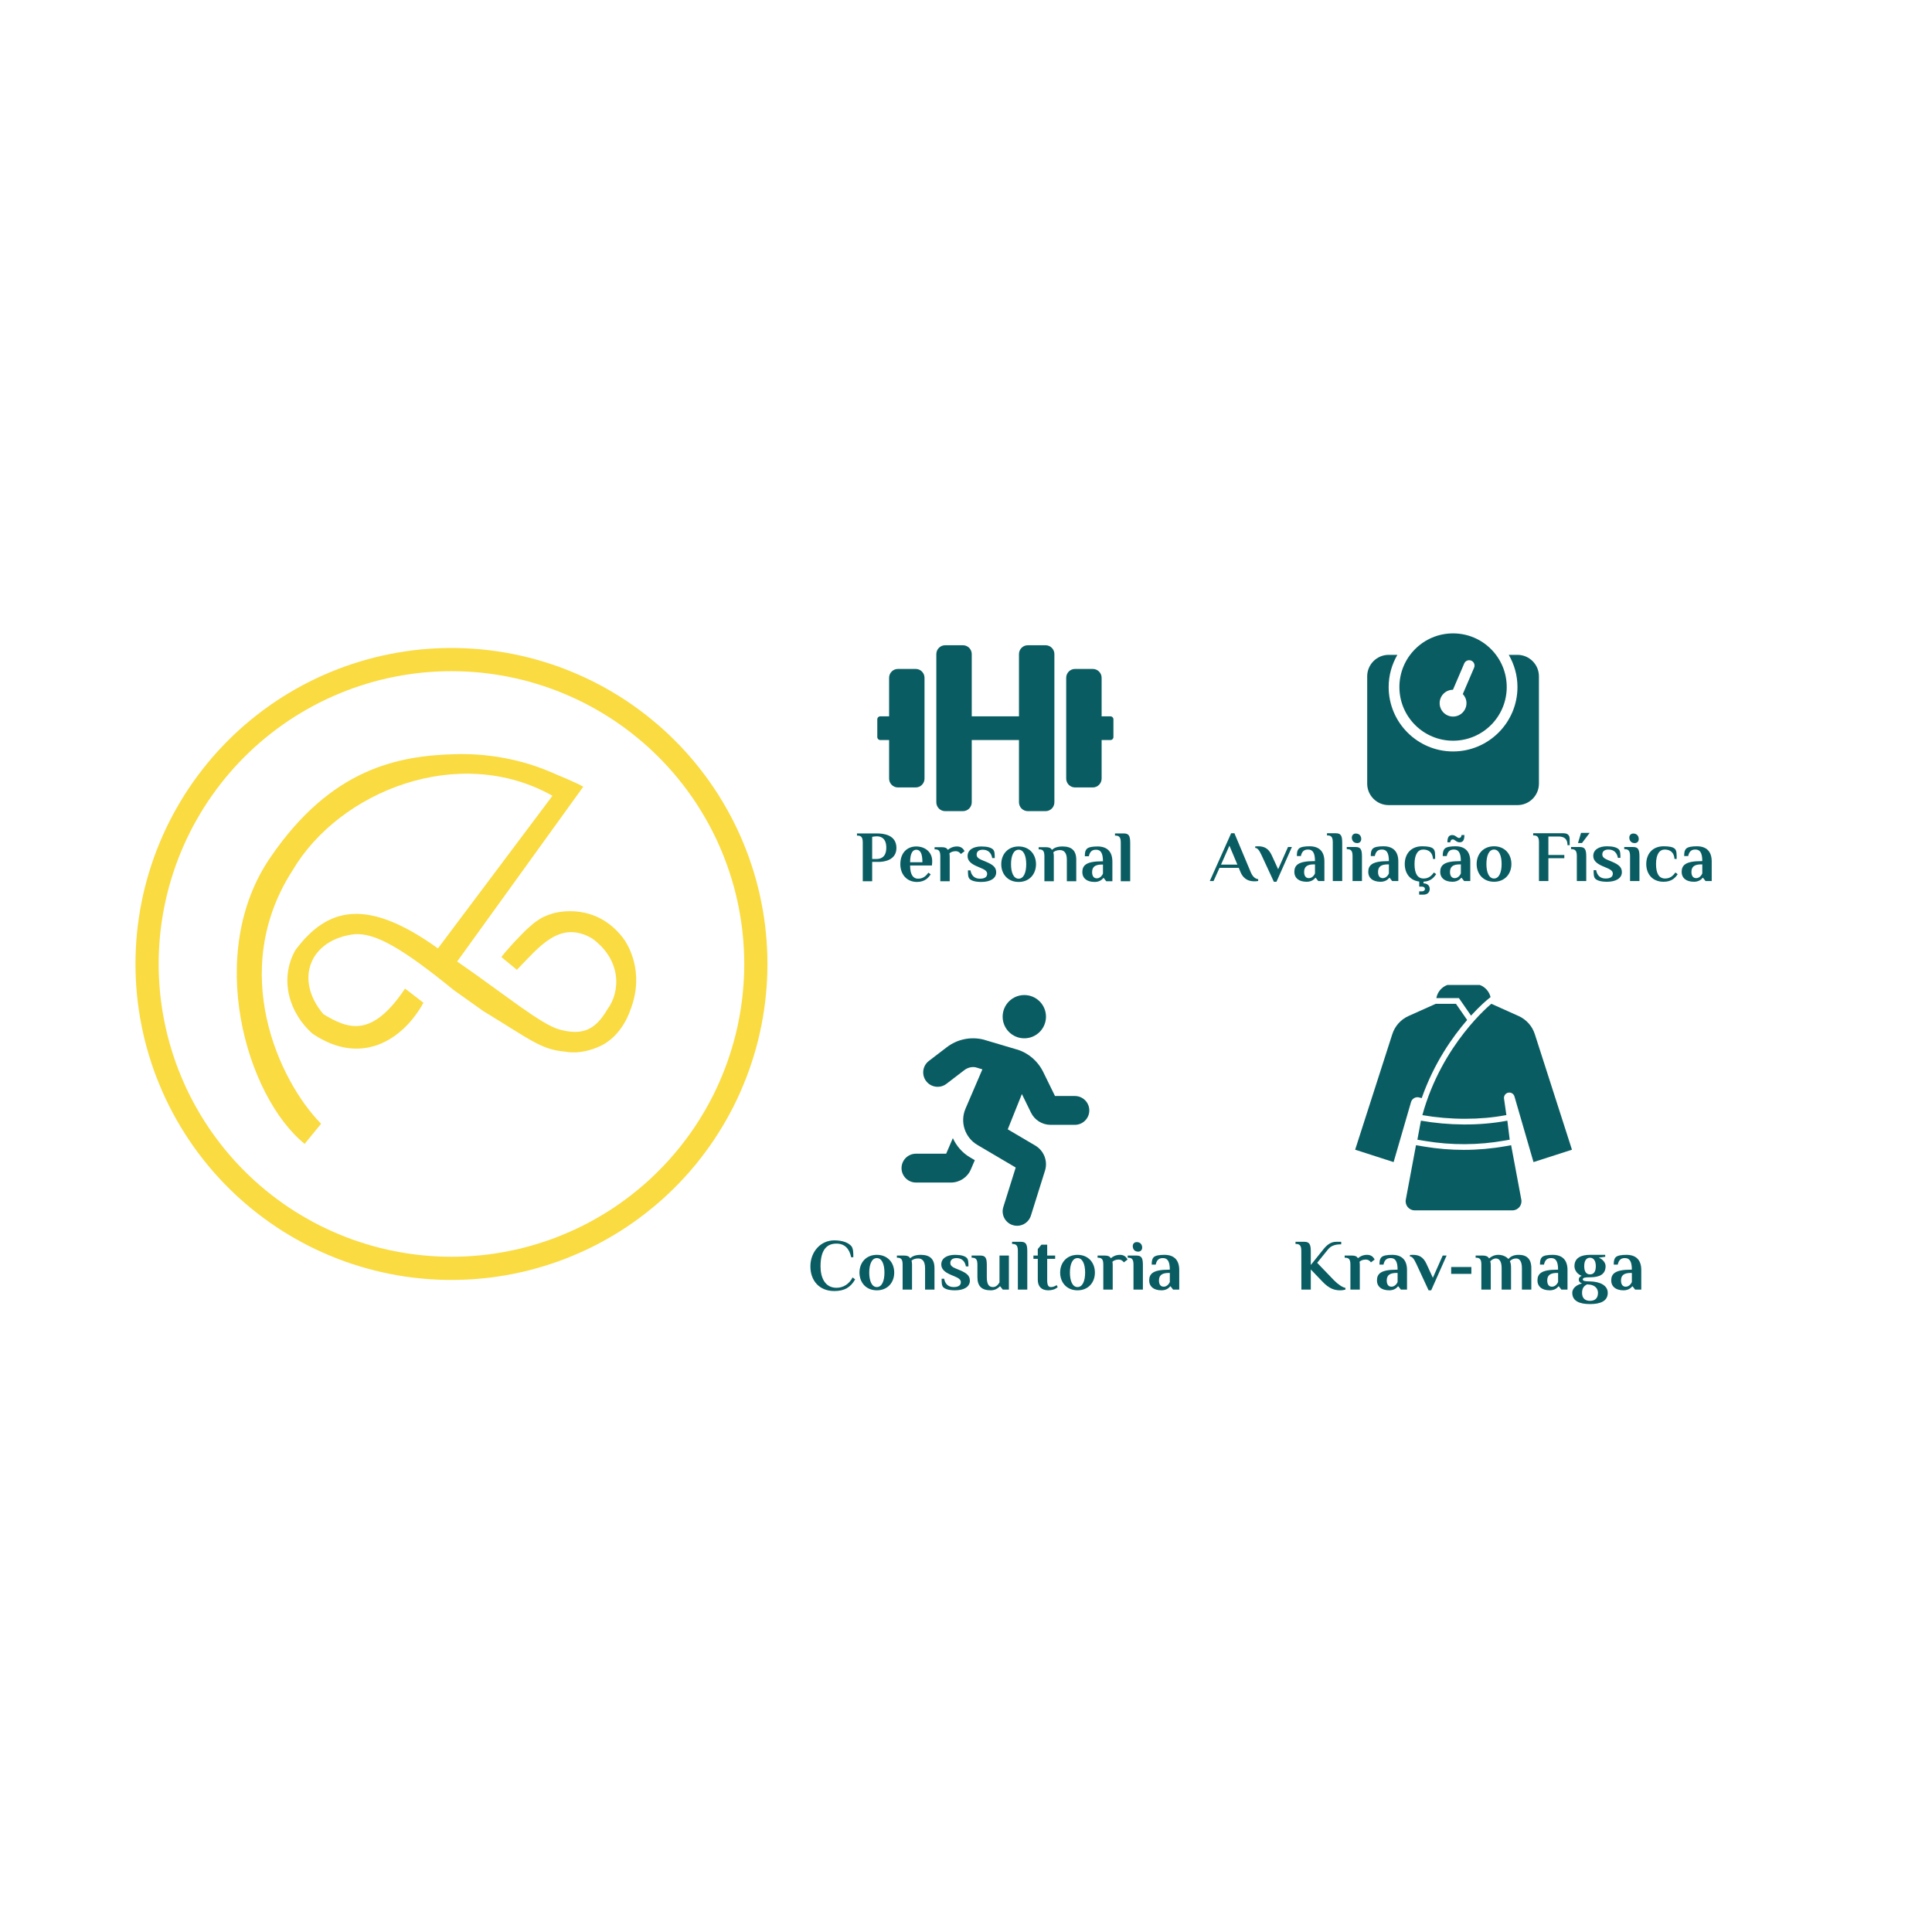 <svg xmlns="http://www.w3.org/2000/svg" xmlns:xlink="http://www.w3.org/1999/xlink" width="1080" zoomAndPan="magnify" viewBox="0 0 810 810" height="1080" preserveAspectRatio="xMidYMid meet" version="1.0"><defs><g/><clipPath id="447ba90adf"><path d="M 49.066 265.547 L 325.816 265.547 L 325.816 542.297 L 49.066 542.297 Z M 49.066 265.547 " clip-rule="nonzero"/></clipPath><clipPath id="a7a49dc812"><path d="M 377.961 417.176 L 456.711 417.176 L 456.711 513.926 L 377.961 513.926 Z M 377.961 417.176 " clip-rule="nonzero"/></clipPath><clipPath id="c672de93d4"><path d="M 589 480 L 638 480 L 638 507.449 L 589 507.449 Z M 589 480 " clip-rule="nonzero"/></clipPath><clipPath id="d533b7c6c4"><path d="M 596 420 L 659.398 420 L 659.398 488 L 596 488 Z M 596 420 " clip-rule="nonzero"/></clipPath><clipPath id="ed5e31cf94"><path d="M 602 412.949 L 625 412.949 L 625 426 L 602 426 Z M 602 412.949 " clip-rule="nonzero"/></clipPath><clipPath id="08a21bc0ed"><path d="M 367.809 270 L 466.809 270 L 466.809 341 L 367.809 341 Z M 367.809 270 " clip-rule="nonzero"/></clipPath><clipPath id="148fc499cf"><path d="M 573.203 265.547 L 645.203 265.547 L 645.203 337.547 L 573.203 337.547 Z M 573.203 265.547 " clip-rule="nonzero"/></clipPath></defs><path fill="#fadb41" d="M 191.582 316.172 C 166.824 316.711 138.91 322.195 113.508 359.266 C 85.609 399.586 103.211 459.66 127.719 479.57 L 134.621 471.145 C 117.031 453.297 95.441 407.07 122.691 364.852 C 142.289 331.668 192.461 311.578 231.625 333.633 L 183.613 397.621 C 153.984 376.359 137.402 380.176 123.844 398.344 C 116.824 410.891 121.566 425.004 130.953 433.32 C 151.227 447.125 168.73 436.285 177.539 420.41 L 169.816 414.465 C 155.617 435.793 145.508 431.098 135.594 425.227 C 123.094 410.387 130.145 393.801 148.637 391.668 C 157.082 391.086 168.004 396.969 190.223 415.082 L 202.578 423.871 C 223.133 436.375 226.949 440.086 237.25 440.938 C 237.25 440.938 243.285 442.457 251.73 438.539 C 255.699 436.695 261.281 432.129 264.379 423.195 C 270.406 407.414 263.215 395.82 261.102 393.102 C 249.766 378.527 234.02 382.168 231.227 383.141 C 228.883 383.957 229.832 383.539 227.539 384.594 C 227.477 384.621 224.883 386.027 223.07 387.668 C 220.863 389.672 221.578 388.801 218.504 391.957 C 212.125 398.516 210.215 401.254 210.215 401.254 L 216.703 406.59 C 225.969 397.168 234.664 385.445 248.297 393.469 C 260.695 402.523 260.188 415.809 254.609 423.23 C 249.27 432.484 243.473 434.004 234.684 431.664 C 226.852 429.574 211.93 417.102 191.668 403.121 L 244.535 329.828 C 242.355 328.477 233.094 324.598 229.766 323.211 C 219.863 319.09 206.434 315.852 191.582 316.172 Z M 275.23 426.965 C 275.223 427.008 275.211 427.047 275.199 427.09 L 275.25 427.062 Z M 275.23 426.965 " fill-opacity="1" fill-rule="nonzero"/><g clip-path="url(#447ba90adf)"><path stroke-linecap="butt" transform="matrix(17.297, 0, 0, 17.297, 49.065, 265.547)" fill="none" stroke-linejoin="miter" d="M 15.484 8.013 C 15.484 8.134 15.481 8.254 15.475 8.375 C 15.469 8.496 15.46 8.616 15.448 8.736 C 15.437 8.856 15.422 8.976 15.404 9.096 C 15.386 9.215 15.366 9.334 15.342 9.452 C 15.319 9.571 15.292 9.689 15.263 9.806 C 15.234 9.923 15.201 10.039 15.166 10.155 C 15.131 10.27 15.093 10.385 15.053 10.499 C 15.012 10.612 14.968 10.725 14.922 10.836 C 14.876 10.948 14.827 11.058 14.776 11.168 C 14.724 11.277 14.67 11.385 14.613 11.491 C 14.556 11.598 14.496 11.703 14.434 11.806 C 14.372 11.91 14.308 12.011 14.241 12.112 C 14.174 12.212 14.104 12.311 14.032 12.408 C 13.96 12.505 13.886 12.6 13.809 12.694 C 13.733 12.787 13.654 12.878 13.573 12.968 C 13.492 13.057 13.408 13.145 13.323 13.23 C 13.238 13.315 13.15 13.399 13.061 13.48 C 12.971 13.561 12.88 13.64 12.786 13.716 C 12.693 13.793 12.598 13.867 12.501 13.939 C 12.404 14.011 12.305 14.081 12.205 14.148 C 12.105 14.215 12.003 14.279 11.899 14.341 C 11.795 14.403 11.69 14.463 11.584 14.52 C 11.478 14.577 11.37 14.631 11.26 14.683 C 11.151 14.734 11.041 14.783 10.929 14.829 C 10.818 14.876 10.705 14.919 10.592 14.96 C 10.478 15 10.363 15.038 10.248 15.073 C 10.132 15.108 10.016 15.14 9.899 15.17 C 9.781 15.199 9.664 15.226 9.545 15.249 C 9.427 15.273 9.308 15.293 9.189 15.311 C 9.069 15.329 8.949 15.344 8.829 15.355 C 8.709 15.367 8.589 15.376 8.468 15.382 C 8.347 15.388 8.227 15.391 8.106 15.391 C 7.985 15.391 7.865 15.388 7.744 15.382 C 7.623 15.376 7.503 15.367 7.383 15.355 C 7.263 15.344 7.143 15.329 7.023 15.311 C 6.904 15.293 6.785 15.273 6.667 15.249 C 6.548 15.226 6.43 15.199 6.313 15.17 C 6.196 15.14 6.08 15.108 5.964 15.073 C 5.849 15.038 5.734 15 5.62 14.96 C 5.507 14.919 5.394 14.876 5.283 14.829 C 5.171 14.783 5.061 14.734 4.952 14.683 C 4.842 14.631 4.735 14.577 4.628 14.52 C 4.522 14.463 4.417 14.403 4.313 14.341 C 4.209 14.279 4.107 14.215 4.007 14.148 C 3.907 14.081 3.808 14.011 3.711 13.939 C 3.614 13.867 3.519 13.793 3.425 13.716 C 3.332 13.64 3.241 13.561 3.151 13.48 C 3.062 13.399 2.974 13.315 2.889 13.23 C 2.804 13.145 2.72 13.057 2.639 12.968 C 2.558 12.878 2.479 12.787 2.403 12.694 C 2.326 12.6 2.252 12.505 2.18 12.408 C 2.108 12.311 2.038 12.212 1.971 12.112 C 1.904 12.011 1.84 11.91 1.778 11.806 C 1.716 11.703 1.656 11.598 1.599 11.491 C 1.542 11.385 1.488 11.277 1.436 11.168 C 1.385 11.058 1.336 10.948 1.29 10.836 C 1.243 10.725 1.2 10.612 1.159 10.499 C 1.119 10.385 1.081 10.27 1.046 10.155 C 1.011 10.039 0.978 9.923 0.949 9.806 C 0.92 9.689 0.893 9.571 0.87 9.452 C 0.846 9.334 0.826 9.215 0.808 9.096 C 0.79 8.976 0.775 8.856 0.763 8.736 C 0.752 8.616 0.743 8.496 0.737 8.375 C 0.731 8.254 0.728 8.134 0.728 8.013 C 0.728 7.892 0.731 7.772 0.737 7.651 C 0.743 7.53 0.752 7.41 0.763 7.29 C 0.775 7.17 0.79 7.05 0.808 6.93 C 0.826 6.811 0.846 6.692 0.87 6.574 C 0.893 6.455 0.92 6.337 0.949 6.22 C 0.978 6.103 1.011 5.987 1.046 5.871 C 1.081 5.756 1.119 5.641 1.159 5.528 C 1.2 5.414 1.243 5.301 1.29 5.189 C 1.336 5.078 1.385 4.968 1.436 4.859 C 1.488 4.749 1.542 4.642 1.599 4.535 C 1.656 4.429 1.716 4.324 1.778 4.22 C 1.84 4.116 1.904 4.014 1.971 3.914 C 2.038 3.814 2.108 3.715 2.18 3.618 C 2.252 3.521 2.326 3.426 2.403 3.332 C 2.479 3.239 2.558 3.148 2.639 3.058 C 2.72 2.969 2.804 2.881 2.889 2.796 C 2.974 2.711 3.062 2.627 3.151 2.546 C 3.241 2.465 3.332 2.386 3.425 2.31 C 3.519 2.233 3.614 2.159 3.711 2.087 C 3.808 2.015 3.907 1.946 4.007 1.878 C 4.107 1.811 4.209 1.747 4.313 1.685 C 4.417 1.623 4.522 1.563 4.628 1.506 C 4.735 1.449 4.842 1.395 4.952 1.343 C 5.061 1.292 5.171 1.243 5.283 1.197 C 5.394 1.15 5.507 1.107 5.62 1.066 C 5.734 1.026 5.849 0.988 5.964 0.953 C 6.08 0.918 6.196 0.885 6.313 0.856 C 6.43 0.827 6.548 0.8 6.667 0.777 C 6.785 0.753 6.904 0.733 7.023 0.715 C 7.143 0.697 7.263 0.682 7.383 0.67 C 7.503 0.659 7.623 0.65 7.744 0.644 C 7.865 0.638 7.985 0.635 8.106 0.635 C 8.227 0.635 8.347 0.638 8.468 0.644 C 8.589 0.65 8.709 0.659 8.829 0.67 C 8.949 0.682 9.069 0.697 9.189 0.715 C 9.308 0.733 9.427 0.753 9.545 0.777 C 9.664 0.8 9.781 0.827 9.899 0.856 C 10.016 0.885 10.132 0.918 10.248 0.953 C 10.363 0.988 10.478 1.026 10.592 1.066 C 10.705 1.107 10.818 1.15 10.929 1.197 C 11.041 1.243 11.151 1.292 11.26 1.343 C 11.37 1.395 11.478 1.449 11.584 1.506 C 11.69 1.563 11.795 1.623 11.899 1.685 C 12.003 1.747 12.105 1.811 12.205 1.878 C 12.305 1.946 12.404 2.015 12.501 2.087 C 12.598 2.159 12.693 2.233 12.786 2.31 C 12.88 2.386 12.971 2.465 13.061 2.546 C 13.15 2.627 13.238 2.711 13.323 2.796 C 13.408 2.881 13.492 2.969 13.573 3.058 C 13.654 3.148 13.733 3.239 13.809 3.332 C 13.886 3.426 13.96 3.521 14.032 3.618 C 14.104 3.715 14.174 3.814 14.241 3.914 C 14.308 4.014 14.372 4.116 14.434 4.22 C 14.496 4.324 14.556 4.429 14.613 4.535 C 14.67 4.642 14.724 4.749 14.776 4.859 C 14.827 4.968 14.876 5.078 14.922 5.189 C 14.968 5.301 15.012 5.414 15.053 5.528 C 15.093 5.641 15.131 5.756 15.166 5.871 C 15.201 5.987 15.234 6.103 15.263 6.22 C 15.292 6.337 15.319 6.455 15.342 6.574 C 15.366 6.692 15.386 6.811 15.404 6.93 C 15.422 7.05 15.437 7.17 15.448 7.29 C 15.46 7.41 15.469 7.53 15.475 7.651 C 15.481 7.772 15.484 7.892 15.484 8.013 Z M 15.484 8.013 " stroke="#fadb41" stroke-width="0.562" stroke-opacity="1" stroke-miterlimit="4"/></g><g clip-path="url(#a7a49dc812)"><path fill="#095d62" d="M 429.445 435.316 C 434.461 435.316 438.531 431.258 438.531 426.246 C 438.531 421.238 434.461 417.176 429.445 417.176 C 424.43 417.176 420.363 421.238 420.363 426.246 C 420.363 431.258 424.43 435.316 429.445 435.316 Z M 399.488 477.168 L 396.688 483.691 L 384.027 483.691 C 380.684 483.691 377.973 486.398 377.973 489.738 C 377.973 493.074 380.684 495.785 384.027 495.785 L 398.684 495.785 C 402.328 495.785 405.605 493.621 407.031 490.285 L 408.695 486.41 L 406.676 485.219 C 403.398 483.285 400.988 480.426 399.488 477.168 Z M 450.641 459.504 L 442.309 459.504 L 437.379 449.441 C 435.012 444.613 430.668 441.082 425.688 439.812 L 412.234 435.82 C 406.879 434.535 401.301 435.715 396.938 439.059 L 389.43 444.805 C 386.773 446.836 386.27 450.629 388.309 453.281 C 390.348 455.934 394.145 456.43 396.797 454.402 L 404.309 448.652 C 405.762 447.543 407.609 447.141 409.09 447.492 L 411.871 448.32 L 404.785 464.832 C 402.395 470.402 404.535 476.93 409.762 480.008 L 425.844 489.488 L 420.645 506.066 C 419.645 509.254 421.422 512.645 424.613 513.645 C 425.215 513.832 425.824 513.922 426.426 513.922 C 429 513.922 431.391 512.266 432.203 509.68 L 438.188 490.582 C 439.309 486.66 437.641 482.441 434.094 480.305 L 422.504 473.477 L 428.43 458.684 L 432.266 466.512 C 433.781 469.602 436.98 471.594 440.426 471.594 L 450.641 471.594 C 453.984 471.594 456.695 468.887 456.695 465.547 C 456.695 462.207 453.984 459.504 450.641 459.504 Z M 450.641 459.504 " fill-opacity="1" fill-rule="nonzero"/></g><g fill="#095d62" fill-opacity="1"><g transform="translate(338.636, 540.668)"><g><path d="M 19.125 -13.57 C 19.125 -15.363 19.125 -17.121 18.336 -18.188 C 17.215 -19.492 14.938 -20.645 11.141 -20.645 C 5.402 -20.645 1.125 -15.848 1.125 -9.715 C 1.125 -3.887 4.734 0.605 11.141 0.605 C 15.391 0.605 17.973 -0.91 19.887 -4.281 L 18.824 -5.102 C 17.367 -2.277 14.848 -0.758 12.055 -0.758 C 7.227 -0.758 5.375 -5.07 5.375 -9.715 C 5.375 -17.094 8.32 -19.277 12.055 -19.277 C 15.422 -19.277 17.457 -17.246 18.215 -13.57 Z M 19.125 -13.57 "/></g></g></g><g fill="#095d62" fill-opacity="1"><g transform="translate(359.244, 540.668)"><g><path d="M 11.566 -7.133 C 11.566 -3.645 10.504 -1.062 8.379 -1.062 C 6.254 -1.062 5.191 -3.645 5.191 -7.133 C 5.191 -10.625 6.254 -13.207 8.379 -13.207 C 10.504 -13.207 11.566 -10.625 11.566 -7.133 Z M 1.094 -7.133 C 1.094 -2.977 3.855 0.305 8.379 0.305 C 12.902 0.305 15.664 -2.977 15.664 -7.133 C 15.664 -11.293 12.902 -14.574 8.379 -14.574 C 3.855 -14.574 1.094 -11.293 1.094 -7.133 Z M 1.094 -7.133 "/></g></g></g><g fill="#095d62" fill-opacity="1"><g transform="translate(375.998, 540.668)"><g><path d="M 8.957 -13.055 C 10.625 -13.055 11.84 -11.961 11.84 -9.016 L 11.84 0 L 15.789 0 L 15.789 -8.988 C 15.789 -12.902 13.812 -14.574 10.02 -14.574 C 7.527 -14.574 6.316 -13.812 5.586 -13.145 C 5.129 -13.965 4.402 -14.27 3.035 -14.27 L 0.031 -14.27 L 0.031 -13.359 L 0.332 -13.359 C 2.156 -13.359 2.43 -12.145 2.43 -10.324 L 2.43 0 L 6.375 0 L 6.375 -10.504 C 6.375 -11.141 6.316 -11.66 6.164 -12.113 C 6.68 -12.629 7.652 -13.055 8.957 -13.055 Z M 8.957 -13.055 "/></g></g></g><g fill="#095d62" fill-opacity="1"><g transform="translate(393.45, 540.668)"><g><path d="M 6.344 -1.062 C 3.918 -1.062 2.73 -2.609 2.398 -4.555 L 1.336 -4.555 C 1.336 -3.004 1.336 -1.641 2.066 -0.941 C 2.883 -0.184 4.434 0.305 6.953 0.305 C 10.566 0.305 13.176 -1.094 13.176 -3.734 C 13.176 -5.891 11.75 -6.953 8.957 -8.137 L 7.133 -8.895 C 5.797 -9.473 4.98 -10.051 4.98 -11.141 C 4.98 -12.324 5.738 -13.207 7.559 -13.207 C 9.988 -13.207 11.172 -11.66 11.508 -9.715 L 12.57 -9.715 C 12.57 -11.262 12.57 -12.629 11.84 -13.328 C 11.02 -14.086 9.473 -14.574 6.953 -14.574 C 3.613 -14.574 1.184 -13.176 1.184 -10.535 C 1.184 -8.562 2.641 -7.316 5.07 -6.254 L 6.648 -5.586 C 8.227 -4.918 9.383 -4.312 9.383 -3.129 C 9.383 -1.941 8.621 -1.062 6.344 -1.062 Z M 6.344 -1.062 "/></g></g></g><g fill="#095d62" fill-opacity="1"><g transform="translate(407.655, 540.668)"><g><path d="M 2.125 -5.281 C 2.125 -1.367 3.945 0.305 7.742 0.305 C 9.262 0.305 10.566 -0.332 11.535 -1.367 L 11.688 -1.367 L 12.75 0 L 15.332 0 L 15.332 -14.27 L 11.387 -14.27 L 11.387 -3.035 C 10.809 -1.973 9.898 -1.062 8.652 -1.062 C 6.984 -1.062 6.07 -2.125 6.07 -5.254 L 6.07 -10.324 C 6.07 -13.328 5.465 -14.27 3.34 -14.27 L -0.305 -14.27 L -0.305 -13.359 L 0 -13.359 C 1.82 -13.359 2.125 -12.145 2.125 -10.324 Z M 2.125 -5.281 "/></g></g></g><g fill="#095d62" fill-opacity="1"><g transform="translate(424.804, 540.668)"><g><path d="M 1.941 0 L 5.891 0 L 5.891 -16.09 C 5.891 -19.098 5.281 -20.039 3.156 -20.039 L -0.484 -20.039 L -0.484 -19.125 L -0.184 -19.125 C 1.641 -19.125 1.941 -17.914 1.941 -16.09 Z M 1.941 0 "/></g></g></g><g fill="#095d62" fill-opacity="1"><g transform="translate(432.634, 540.668)"><g><path d="M 6.406 -18.824 L 3.977 -18.824 L 2.461 -17 L 2.461 -14.27 L 0.637 -14.27 L 0.637 -12.902 L 2.461 -12.902 L 2.461 -4.129 C 2.461 -1.215 4.098 0.305 6.863 0.305 C 8.348 0.305 9.777 -0.09 10.809 -1.031 L 10.383 -1.883 C 9.656 -1.398 8.863 -1.062 7.984 -1.062 C 6.984 -1.062 6.406 -1.668 6.406 -3.945 L 6.406 -12.902 L 9.746 -12.902 L 9.746 -14.27 L 6.406 -14.27 Z M 6.406 -18.824 "/></g></g></g><g fill="#095d62" fill-opacity="1"><g transform="translate(443.379, 540.668)"><g><path d="M 11.566 -7.133 C 11.566 -3.645 10.504 -1.062 8.379 -1.062 C 6.254 -1.062 5.191 -3.645 5.191 -7.133 C 5.191 -10.625 6.254 -13.207 8.379 -13.207 C 10.504 -13.207 11.566 -10.625 11.566 -7.133 Z M 1.094 -7.133 C 1.094 -2.977 3.855 0.305 8.379 0.305 C 12.902 0.305 15.664 -2.977 15.664 -7.133 C 15.664 -11.293 12.902 -14.574 8.379 -14.574 C 3.855 -14.574 1.094 -11.293 1.094 -7.133 Z M 1.094 -7.133 "/></g></g></g><g fill="#095d62" fill-opacity="1"><g transform="translate(460.133, 540.668)"><g><path d="M 9.41 -14.574 C 7.59 -14.574 6.316 -13.785 5.586 -13.145 C 5.129 -13.965 4.402 -14.27 3.035 -14.27 L 0.031 -14.27 L 0.031 -13.359 L 0.332 -13.359 C 2.156 -13.359 2.43 -12.145 2.43 -10.324 L 2.43 0 L 6.375 0 L 6.375 -10.199 C 6.375 -10.746 6.344 -11.234 6.254 -11.66 C 6.77 -12.176 7.652 -12.598 8.957 -12.598 C 9.836 -12.598 10.594 -12.082 11.051 -11.414 L 12.598 -12.598 C 11.93 -13.934 10.898 -14.574 9.41 -14.574 Z M 9.41 -14.574 "/></g></g></g><g fill="#095d62" fill-opacity="1"><g transform="translate(472.82, 540.668)"><g><path d="M 6.043 -17.609 C 6.043 -18.824 5.312 -19.918 3.766 -19.918 C 2.824 -19.918 2.094 -19.277 2.094 -18.215 C 2.094 -17 2.824 -15.91 4.371 -15.91 C 5.312 -15.91 6.043 -16.547 6.043 -17.609 Z M 2.398 0 L 6.344 0 L 6.344 -10.324 C 6.344 -13.328 5.738 -14.27 3.613 -14.27 L -0.031 -14.27 L -0.031 -13.359 L 0.273 -13.359 C 2.094 -13.359 2.398 -12.145 2.398 -10.324 Z M 2.398 0 "/></g></g></g><g fill="#095d62" fill-opacity="1"><g transform="translate(480.923, 540.668)"><g><path d="M 9.531 -3.188 C 9.078 -2.125 8.137 -1.215 6.953 -1.215 C 5.738 -1.215 4.98 -2.094 4.98 -3.797 C 4.98 -5.949 6.164 -6.984 9.078 -6.984 L 9.531 -6.984 Z M 7.258 -14.574 C 5.281 -14.574 3.43 -14.328 2.703 -13.512 C 1.973 -12.691 1.941 -11.535 1.941 -10.473 L 3.613 -10.473 C 4.098 -12.75 5.281 -13.207 6.648 -13.207 C 8.469 -13.207 9.531 -11.992 9.531 -8.348 L 9.078 -8.348 C 2.551 -8.348 0.879 -6.68 0.879 -3.797 C 0.879 -1.367 2.672 0.305 6.043 0.305 C 7.59 0.305 8.895 -0.305 9.684 -1.367 L 9.836 -1.367 L 10.898 0 L 13.48 0 L 13.48 -8.195 C 13.48 -12.477 11.234 -14.574 7.258 -14.574 Z M 7.258 -14.574 "/></g></g></g><g clip-path="url(#c672de93d4)"><path fill="#095d62" d="M 633.547 480.133 L 631.195 480.551 C 625.434 481.57 619.543 482.086 613.691 482.086 C 608.195 482.086 602.66 481.629 597.234 480.73 L 593.66 480.137 L 589.391 502.949 C 588.953 505.289 590.742 507.449 593.113 507.449 L 634.09 507.449 C 636.465 507.449 638.254 505.289 637.816 502.949 L 633.547 480.133 " fill-opacity="1" fill-rule="nonzero"/></g><g clip-path="url(#d533b7c6c4)"><path fill="#095d62" d="M 643.473 433.559 C 642.387 430.184 639.922 427.43 636.695 425.977 L 625.258 420.844 C 625.258 420.844 604.555 437.523 596.332 467.523 C 602.199 468.539 608.223 469.055 614.242 469.055 C 620.172 469.055 625.871 468.555 631.184 467.562 L 631.555 467.496 L 630.574 460.625 C 630.418 459.535 631.07 458.496 632.117 458.164 C 633.309 457.781 634.582 458.461 634.938 459.664 L 634.938 459.668 L 642.93 487.211 L 659.051 482.02 L 643.473 433.559 " fill-opacity="1" fill-rule="nonzero"/></g><path fill="#095d62" d="M 594.246 477.82 L 597.621 478.379 C 608.605 480.199 619.816 480.141 630.781 478.203 L 632.957 477.82 L 631.965 469.844 L 631.617 469.906 C 620.09 472.055 607.281 471.863 595.73 469.844 L 594.246 477.82 " fill-opacity="1" fill-rule="nonzero"/><path fill="#095d62" d="M 594.715 460.047 L 596.062 460.383 C 601.223 445.629 609.078 434.586 615.113 427.633 L 610.414 420.844 L 601.949 420.844 L 590.508 425.977 C 587.281 427.43 584.82 430.184 583.734 433.559 L 568.156 482.02 L 584.277 487.211 L 591.574 462.059 C 591.969 460.691 593.312 459.832 594.715 460.047 " fill-opacity="1" fill-rule="nonzero"/><g clip-path="url(#ed5e31cf94)"><path fill="#095d62" d="M 611.652 418.457 L 616.738 425.805 C 620.605 421.566 623.43 419.254 623.766 418.984 L 624.898 418.07 L 624.934 418.086 C 624.391 415.738 622.699 413.789 620.398 412.949 L 606.805 412.949 C 604.387 413.832 602.641 415.945 602.195 418.457 L 611.652 418.457 " fill-opacity="1" fill-rule="nonzero"/></g><g fill="#095d62" fill-opacity="1"><g transform="translate(542.695, 540.668)"><g><path d="M 2.914 0 L 6.863 0 L 6.863 -8.441 L 11.75 -3.34 C 14.633 -0.305 16.91 0.305 19.156 0.305 C 20.098 0.305 20.918 0.152 21.375 0 L 21.375 -0.73 C 20.188 -0.879 18.125 -2.309 16.547 -3.945 L 9.531 -11.234 L 14.059 -16.82 C 15.422 -18.52 17.305 -18.977 19.613 -18.977 L 19.613 -20.039 L 17.488 -20.039 C 15.09 -20.039 13.449 -18.52 12.113 -16.852 L 6.863 -10.324 L 6.863 -16.09 C 6.863 -19.098 6.195 -20.039 4.098 -20.039 L 0.457 -20.039 L 0.457 -19.125 L 0.758 -19.125 C 2.582 -19.125 2.883 -17.914 2.883 -16.09 Z M 2.914 0 "/></g></g></g><g fill="#095d62" fill-opacity="1"><g transform="translate(563.729, 540.668)"><g><path d="M 9.41 -14.574 C 7.59 -14.574 6.316 -13.785 5.586 -13.145 C 5.129 -13.965 4.402 -14.27 3.035 -14.27 L 0.031 -14.27 L 0.031 -13.359 L 0.332 -13.359 C 2.156 -13.359 2.43 -12.145 2.43 -10.324 L 2.43 0 L 6.375 0 L 6.375 -10.199 C 6.375 -10.746 6.344 -11.234 6.254 -11.66 C 6.77 -12.176 7.652 -12.598 8.957 -12.598 C 9.836 -12.598 10.594 -12.082 11.051 -11.414 L 12.598 -12.598 C 11.93 -13.934 10.898 -14.574 9.41 -14.574 Z M 9.41 -14.574 "/></g></g></g><g fill="#095d62" fill-opacity="1"><g transform="translate(576.416, 540.668)"><g><path d="M 9.531 -3.188 C 9.078 -2.125 8.137 -1.215 6.953 -1.215 C 5.738 -1.215 4.98 -2.094 4.98 -3.797 C 4.98 -5.949 6.164 -6.984 9.078 -6.984 L 9.531 -6.984 Z M 7.258 -14.574 C 5.281 -14.574 3.43 -14.328 2.703 -13.512 C 1.973 -12.691 1.941 -11.535 1.941 -10.473 L 3.613 -10.473 C 4.098 -12.75 5.281 -13.207 6.648 -13.207 C 8.469 -13.207 9.531 -11.992 9.531 -8.348 L 9.078 -8.348 C 2.551 -8.348 0.879 -6.68 0.879 -3.797 C 0.879 -1.367 2.672 0.305 6.043 0.305 C 7.59 0.305 8.895 -0.305 9.684 -1.367 L 9.836 -1.367 L 10.898 0 L 13.48 0 L 13.48 -8.195 C 13.48 -12.477 11.234 -14.574 7.258 -14.574 Z M 7.258 -14.574 "/></g></g></g><g fill="#095d62" fill-opacity="1"><g transform="translate(591.47, 540.668)"><g><path d="M 7.469 0.305 L 8.562 0.305 L 15.027 -14.27 L 13.391 -14.27 L 9.262 -4.949 L 6.59 -10.777 C 5.129 -13.934 3.188 -14.574 0.758 -14.574 C 0.484 -14.574 -0.211 -14.512 -0.363 -14.512 L -0.363 -13.906 C 0.637 -13.812 1.305 -12.992 2.336 -10.777 Z M 7.469 0.305 "/></g></g></g><g fill="#095d62" fill-opacity="1"><g transform="translate(606.646, 540.668)"><g><path d="M 1.762 -6.59 L 10.23 -6.59 L 10.23 -9.473 L 1.762 -9.473 Z M 1.762 -6.59 "/></g></g></g><g fill="#095d62" fill-opacity="1"><g transform="translate(618.635, 540.668)"><g><path d="M 5.617 -13.117 C 5.16 -13.965 4.25 -14.27 3.035 -14.27 L 0.031 -14.27 L 0.031 -13.359 L 0.332 -13.359 C 2.156 -13.359 2.43 -12.145 2.43 -10.324 L 2.43 0 L 6.375 0 L 6.375 -10.23 C 6.375 -10.867 6.316 -11.387 6.164 -11.84 C 6.559 -12.355 7.559 -13.055 8.5 -13.055 C 9.867 -13.055 10.93 -11.961 10.93 -9.016 L 10.93 0 L 14.875 0 L 14.875 -8.988 C 14.875 -10.051 14.816 -11.082 14.391 -11.902 C 14.906 -12.539 15.879 -13.055 17 -13.055 C 18.367 -13.055 19.43 -11.961 19.43 -9.016 L 19.43 0 L 23.379 0 L 23.379 -8.988 C 23.379 -12.902 21.434 -14.574 18.062 -14.574 C 15.727 -14.574 14.574 -13.723 13.754 -12.844 C 13.297 -13.391 11.84 -14.574 9.562 -14.574 C 7.742 -14.574 6.465 -13.754 5.738 -13.117 Z M 5.617 -13.117 "/></g></g></g><g fill="#095d62" fill-opacity="1"><g transform="translate(643.705, 540.668)"><g><path d="M 9.531 -3.188 C 9.078 -2.125 8.137 -1.215 6.953 -1.215 C 5.738 -1.215 4.98 -2.094 4.98 -3.797 C 4.98 -5.949 6.164 -6.984 9.078 -6.984 L 9.531 -6.984 Z M 7.258 -14.574 C 5.281 -14.574 3.43 -14.328 2.703 -13.512 C 1.973 -12.691 1.941 -11.535 1.941 -10.473 L 3.613 -10.473 C 4.098 -12.75 5.281 -13.207 6.648 -13.207 C 8.469 -13.207 9.531 -11.992 9.531 -8.348 L 9.078 -8.348 C 2.551 -8.348 0.879 -6.68 0.879 -3.797 C 0.879 -1.367 2.672 0.305 6.043 0.305 C 7.59 0.305 8.895 -0.305 9.684 -1.367 L 9.836 -1.367 L 10.898 0 L 13.48 0 L 13.48 -8.195 C 13.48 -12.477 11.234 -14.574 7.258 -14.574 Z M 7.258 -14.574 "/></g></g></g><g fill="#095d62" fill-opacity="1"><g transform="translate(658.759, 540.668)"><g><path d="M 1.336 -9.836 C 1.336 -7.984 2.672 -6.375 4.371 -5.77 C 3.551 -5.434 3.156 -4.949 3.156 -4.25 C 3.156 -3.309 3.766 -2.824 4.523 -2.582 C 2.582 -2.094 0.426 -0.82 0.426 1.367 C 0.426 4.887 3.613 6.07 7.863 6.07 C 12.113 6.07 15.301 4.887 15.301 1.367 C 15.301 -1.82 11.961 -3.34 7.863 -3.43 C 6.043 -3.461 4.828 -3.551 4.828 -4.25 C 4.828 -5.07 6.043 -5.16 7.863 -5.16 C 11.809 -5.16 14.391 -6.344 14.391 -9.836 C 14.391 -11.262 13.207 -12.75 11.508 -13.391 L 14.238 -13.754 L 14.238 -14.574 L 7.863 -14.574 C 4.219 -14.574 1.336 -13.359 1.336 -9.836 Z M 8.105 -2.035 C 9.957 -1.668 11.203 -0.457 11.203 1.367 C 11.203 3.672 9.898 4.707 7.863 4.707 C 5.828 4.707 4.523 3.672 4.523 1.367 C 4.523 -0.578 5.344 -1.609 6.68 -2.188 Z M 10.293 -9.836 C 10.293 -7.316 9.289 -6.375 7.863 -6.375 C 6.438 -6.375 5.434 -7.316 5.434 -9.836 C 5.434 -12.297 6.438 -13.359 7.863 -13.359 C 9.289 -13.359 10.293 -12.145 10.293 -9.836 Z M 10.293 -9.836 "/></g></g></g><g fill="#095d62" fill-opacity="1"><g transform="translate(674.633, 540.668)"><g><path d="M 9.531 -3.188 C 9.078 -2.125 8.137 -1.215 6.953 -1.215 C 5.738 -1.215 4.98 -2.094 4.98 -3.797 C 4.98 -5.949 6.164 -6.984 9.078 -6.984 L 9.531 -6.984 Z M 7.258 -14.574 C 5.281 -14.574 3.43 -14.328 2.703 -13.512 C 1.973 -12.691 1.941 -11.535 1.941 -10.473 L 3.613 -10.473 C 4.098 -12.75 5.281 -13.207 6.648 -13.207 C 8.469 -13.207 9.531 -11.992 9.531 -8.348 L 9.078 -8.348 C 2.551 -8.348 0.879 -6.68 0.879 -3.797 C 0.879 -1.367 2.672 0.305 6.043 0.305 C 7.59 0.305 8.895 -0.305 9.684 -1.367 L 9.836 -1.367 L 10.898 0 L 13.48 0 L 13.48 -8.195 C 13.48 -12.477 11.234 -14.574 7.258 -14.574 Z M 7.258 -14.574 "/></g></g></g><g clip-path="url(#08a21bc0ed)"><path fill="#095d62" d="M 383.895 280.453 L 376.473 280.453 C 374.414 280.453 372.758 282.117 372.758 284.18 L 372.758 300.328 L 369.047 300.328 C 368.367 300.328 367.809 300.887 367.809 301.57 L 367.809 309.023 C 367.809 309.707 368.367 310.266 369.047 310.266 L 372.758 310.266 L 372.758 326.414 C 372.758 328.477 374.414 330.141 376.473 330.141 L 383.895 330.141 C 385.953 330.141 387.609 328.477 387.609 326.414 L 387.609 284.18 C 387.609 282.117 385.953 280.453 383.895 280.453 Z M 465.57 300.328 L 461.859 300.328 L 461.859 284.18 C 461.859 282.117 460.203 280.453 458.145 280.453 L 450.723 280.453 C 448.664 280.453 447.008 282.117 447.008 284.18 L 447.008 326.414 C 447.008 328.477 448.664 330.141 450.723 330.141 L 458.145 330.141 C 460.203 330.141 461.859 328.477 461.859 326.414 L 461.859 310.266 L 465.57 310.266 C 466.254 310.266 466.809 309.707 466.809 309.023 L 466.809 301.57 C 466.809 300.887 466.254 300.328 465.57 300.328 Z M 438.348 270.52 L 430.922 270.52 C 428.863 270.52 427.207 272.18 427.207 274.246 L 427.207 300.328 L 407.41 300.328 L 407.41 274.246 C 407.41 272.18 405.754 270.52 403.695 270.52 L 396.27 270.52 C 394.215 270.52 392.559 272.18 392.559 274.246 L 392.559 336.352 C 392.559 338.414 394.215 340.078 396.27 340.078 L 403.695 340.078 C 405.754 340.078 407.41 338.414 407.41 336.352 L 407.41 310.266 L 427.207 310.266 L 427.207 336.352 C 427.207 338.414 428.863 340.078 430.922 340.078 L 438.348 340.078 C 440.402 340.078 442.059 338.414 442.059 336.352 L 442.059 274.246 C 442.059 272.18 440.402 270.52 438.348 270.52 Z M 438.348 270.52 " fill-opacity="1" fill-rule="nonzero"/></g><g fill="#095d62" fill-opacity="1"><g transform="translate(358.832, 369.457)"><g><path d="M 8.805 -18.824 C 10.719 -18.824 12.75 -17.82 12.75 -14.086 C 12.75 -10.324 10.719 -9.32 8.652 -9.32 L 6.832 -9.32 L 6.832 -18.609 C 7.469 -18.73 8.137 -18.824 8.805 -18.824 Z M 0.457 -20.039 L 0.457 -19.125 L 0.758 -19.125 C 2.582 -19.125 2.883 -17.914 2.883 -16.09 L 2.883 0 L 6.832 0 L 6.832 -8.105 L 9.715 -8.105 C 11.508 -8.105 17 -8.684 17 -13.934 C 17 -19.492 11.535 -20.039 8.805 -20.039 Z M 0.457 -20.039 "/></g></g></g><g fill="#095d62" fill-opacity="1"><g transform="translate(376.345, 369.457)"><g><path d="M 8.562 -1.062 C 6.59 -1.062 5.223 -2.582 5.223 -6.59 L 14.359 -6.59 C 14.453 -7.227 14.48 -7.773 14.48 -8.5 C 14.48 -12.145 11.566 -14.574 7.801 -14.574 C 4.039 -14.574 1.125 -11.992 1.125 -7.133 C 1.125 -2.883 3.824 0.305 8.105 0.305 C 11.414 0.305 12.965 -1.52 13.844 -2.883 L 12.902 -3.582 C 11.84 -2.156 10.656 -1.062 8.562 -1.062 Z M 5.223 -7.953 C 5.223 -11.961 6.438 -13.207 7.801 -13.207 C 9.32 -13.207 10.383 -11.961 10.383 -7.953 Z M 5.223 -7.953 "/></g></g></g><g fill="#095d62" fill-opacity="1"><g transform="translate(391.794, 369.457)"><g><path d="M 9.41 -14.574 C 7.59 -14.574 6.316 -13.785 5.586 -13.145 C 5.129 -13.965 4.402 -14.27 3.035 -14.27 L 0.031 -14.27 L 0.031 -13.359 L 0.332 -13.359 C 2.156 -13.359 2.43 -12.145 2.43 -10.324 L 2.43 0 L 6.375 0 L 6.375 -10.199 C 6.375 -10.746 6.344 -11.234 6.254 -11.66 C 6.77 -12.176 7.652 -12.598 8.957 -12.598 C 9.836 -12.598 10.594 -12.082 11.051 -11.414 L 12.598 -12.598 C 11.93 -13.934 10.898 -14.574 9.41 -14.574 Z M 9.41 -14.574 "/></g></g></g><g fill="#095d62" fill-opacity="1"><g transform="translate(404.481, 369.457)"><g><path d="M 6.344 -1.062 C 3.918 -1.062 2.73 -2.609 2.398 -4.555 L 1.336 -4.555 C 1.336 -3.004 1.336 -1.641 2.066 -0.941 C 2.883 -0.184 4.434 0.305 6.953 0.305 C 10.566 0.305 13.176 -1.094 13.176 -3.734 C 13.176 -5.891 11.75 -6.953 8.957 -8.137 L 7.133 -8.895 C 5.797 -9.473 4.98 -10.051 4.98 -11.141 C 4.98 -12.324 5.738 -13.207 7.559 -13.207 C 9.988 -13.207 11.172 -11.66 11.508 -9.715 L 12.57 -9.715 C 12.57 -11.262 12.57 -12.629 11.84 -13.328 C 11.02 -14.086 9.473 -14.574 6.953 -14.574 C 3.613 -14.574 1.184 -13.176 1.184 -10.535 C 1.184 -8.562 2.641 -7.316 5.07 -6.254 L 6.648 -5.586 C 8.227 -4.918 9.383 -4.312 9.383 -3.129 C 9.383 -1.941 8.621 -1.062 6.344 -1.062 Z M 6.344 -1.062 "/></g></g></g><g fill="#095d62" fill-opacity="1"><g transform="translate(418.685, 369.457)"><g><path d="M 11.566 -7.133 C 11.566 -3.645 10.504 -1.062 8.379 -1.062 C 6.254 -1.062 5.191 -3.645 5.191 -7.133 C 5.191 -10.625 6.254 -13.207 8.379 -13.207 C 10.504 -13.207 11.566 -10.625 11.566 -7.133 Z M 1.094 -7.133 C 1.094 -2.977 3.855 0.305 8.379 0.305 C 12.902 0.305 15.664 -2.977 15.664 -7.133 C 15.664 -11.293 12.902 -14.574 8.379 -14.574 C 3.855 -14.574 1.094 -11.293 1.094 -7.133 Z M 1.094 -7.133 "/></g></g></g><g fill="#095d62" fill-opacity="1"><g transform="translate(435.439, 369.457)"><g><path d="M 8.957 -13.055 C 10.625 -13.055 11.84 -11.961 11.84 -9.016 L 11.84 0 L 15.789 0 L 15.789 -8.988 C 15.789 -12.902 13.812 -14.574 10.02 -14.574 C 7.527 -14.574 6.316 -13.812 5.586 -13.145 C 5.129 -13.965 4.402 -14.27 3.035 -14.27 L 0.031 -14.27 L 0.031 -13.359 L 0.332 -13.359 C 2.156 -13.359 2.43 -12.145 2.43 -10.324 L 2.43 0 L 6.375 0 L 6.375 -10.504 C 6.375 -11.141 6.316 -11.66 6.164 -12.113 C 6.68 -12.629 7.652 -13.055 8.957 -13.055 Z M 8.957 -13.055 "/></g></g></g><g fill="#095d62" fill-opacity="1"><g transform="translate(452.891, 369.457)"><g><path d="M 9.531 -3.188 C 9.078 -2.125 8.137 -1.215 6.953 -1.215 C 5.738 -1.215 4.98 -2.094 4.98 -3.797 C 4.98 -5.949 6.164 -6.984 9.078 -6.984 L 9.531 -6.984 Z M 7.258 -14.574 C 5.281 -14.574 3.43 -14.328 2.703 -13.512 C 1.973 -12.691 1.941 -11.535 1.941 -10.473 L 3.613 -10.473 C 4.098 -12.75 5.281 -13.207 6.648 -13.207 C 8.469 -13.207 9.531 -11.992 9.531 -8.348 L 9.078 -8.348 C 2.551 -8.348 0.879 -6.68 0.879 -3.797 C 0.879 -1.367 2.672 0.305 6.043 0.305 C 7.59 0.305 8.895 -0.305 9.684 -1.367 L 9.836 -1.367 L 10.898 0 L 13.48 0 L 13.48 -8.195 C 13.48 -12.477 11.234 -14.574 7.258 -14.574 Z M 7.258 -14.574 "/></g></g></g><g fill="#095d62" fill-opacity="1"><g transform="translate(467.946, 369.457)"><g><path d="M 1.941 0 L 5.891 0 L 5.891 -16.09 C 5.891 -19.098 5.281 -20.039 3.156 -20.039 L -0.484 -20.039 L -0.484 -19.125 L -0.184 -19.125 C 1.641 -19.125 1.941 -17.914 1.941 -16.09 Z M 1.941 0 "/></g></g></g><g clip-path="url(#148fc499cf)"><path fill="#095d62" d="M 636.203 274.547 L 632.551 274.547 C 634.859 278.523 636.203 283.125 636.203 288.047 C 636.203 302.934 624.09 315.047 609.203 315.047 C 594.316 315.047 582.203 302.934 582.203 288.047 C 582.203 283.125 583.547 278.523 585.855 274.547 L 582.203 274.547 C 577.242 274.547 573.203 278.586 573.203 283.547 L 573.203 328.547 C 573.203 333.512 577.242 337.547 582.203 337.547 L 636.203 337.547 C 641.164 337.547 645.203 333.512 645.203 328.547 L 645.203 283.547 C 645.203 278.586 641.164 274.547 636.203 274.547 Z M 609.203 310.547 C 621.629 310.547 631.703 300.473 631.703 288.047 C 631.703 275.621 621.629 265.547 609.203 265.547 C 596.777 265.547 586.703 275.621 586.703 288.047 C 586.703 300.473 596.777 310.547 609.203 310.547 Z M 609.16 289.18 L 613.883 278.16 C 614.375 277.012 615.703 276.484 616.84 276.98 C 617.984 277.469 618.512 278.793 618.023 279.934 L 613.289 290.977 C 614.227 291.984 614.828 293.312 614.828 294.797 C 614.828 297.902 612.309 300.422 609.203 300.422 C 606.098 300.422 603.578 297.902 603.578 294.797 C 603.578 291.707 606.074 289.203 609.16 289.18 Z M 609.16 289.18 " fill-opacity="1" fill-rule="nonzero"/></g><g fill="#095d62" fill-opacity="1"><g transform="translate(506.969, 369.38)"><g><path d="M 10.566 -20.039 L 9.199 -20.039 L 0.242 0 L 1.82 0 L 4.312 -5.527 L 12.387 -5.527 L 13.086 -3.824 C 14.543 -0.363 17.062 0.121 19.066 0.121 C 19.52 0.121 20.188 0.062 20.523 -0.031 L 20.523 -0.789 C 19.156 -0.941 18.094 -2.035 17.367 -3.824 Z M 8.469 -14.816 L 11.809 -6.891 L 4.949 -6.891 Z M 8.469 -14.816 "/></g></g></g><g fill="#095d62" fill-opacity="1"><g transform="translate(526.606, 369.38)"><g><path d="M 7.469 0.305 L 8.562 0.305 L 15.027 -14.27 L 13.391 -14.27 L 9.262 -4.949 L 6.59 -10.777 C 5.129 -13.934 3.188 -14.574 0.758 -14.574 C 0.484 -14.574 -0.211 -14.512 -0.363 -14.512 L -0.363 -13.906 C 0.637 -13.812 1.305 -12.992 2.336 -10.777 Z M 7.469 0.305 "/></g></g></g><g fill="#095d62" fill-opacity="1"><g transform="translate(541.782, 369.38)"><g><path d="M 9.531 -3.188 C 9.078 -2.125 8.137 -1.215 6.953 -1.215 C 5.738 -1.215 4.98 -2.094 4.98 -3.797 C 4.98 -5.949 6.164 -6.984 9.078 -6.984 L 9.531 -6.984 Z M 7.258 -14.574 C 5.281 -14.574 3.43 -14.328 2.703 -13.512 C 1.973 -12.691 1.941 -11.535 1.941 -10.473 L 3.613 -10.473 C 4.098 -12.75 5.281 -13.207 6.648 -13.207 C 8.469 -13.207 9.531 -11.992 9.531 -8.348 L 9.078 -8.348 C 2.551 -8.348 0.879 -6.68 0.879 -3.797 C 0.879 -1.367 2.672 0.305 6.043 0.305 C 7.59 0.305 8.895 -0.305 9.684 -1.367 L 9.836 -1.367 L 10.898 0 L 13.48 0 L 13.48 -8.195 C 13.48 -12.477 11.234 -14.574 7.258 -14.574 Z M 7.258 -14.574 "/></g></g></g><g fill="#095d62" fill-opacity="1"><g transform="translate(556.836, 369.38)"><g><path d="M 1.941 0 L 5.891 0 L 5.891 -16.09 C 5.891 -19.098 5.281 -20.039 3.156 -20.039 L -0.484 -20.039 L -0.484 -19.125 L -0.184 -19.125 C 1.641 -19.125 1.941 -17.914 1.941 -16.09 Z M 1.941 0 "/></g></g></g><g fill="#095d62" fill-opacity="1"><g transform="translate(564.667, 369.38)"><g><path d="M 6.043 -17.609 C 6.043 -18.824 5.312 -19.918 3.766 -19.918 C 2.824 -19.918 2.094 -19.277 2.094 -18.215 C 2.094 -17 2.824 -15.91 4.371 -15.91 C 5.312 -15.91 6.043 -16.547 6.043 -17.609 Z M 2.398 0 L 6.344 0 L 6.344 -10.324 C 6.344 -13.328 5.738 -14.27 3.613 -14.27 L -0.031 -14.27 L -0.031 -13.359 L 0.273 -13.359 C 2.094 -13.359 2.398 -12.145 2.398 -10.324 Z M 2.398 0 "/></g></g></g><g fill="#095d62" fill-opacity="1"><g transform="translate(572.771, 369.38)"><g><path d="M 9.531 -3.188 C 9.078 -2.125 8.137 -1.215 6.953 -1.215 C 5.738 -1.215 4.98 -2.094 4.98 -3.797 C 4.98 -5.949 6.164 -6.984 9.078 -6.984 L 9.531 -6.984 Z M 7.258 -14.574 C 5.281 -14.574 3.43 -14.328 2.703 -13.512 C 1.973 -12.691 1.941 -11.535 1.941 -10.473 L 3.613 -10.473 C 4.098 -12.75 5.281 -13.207 6.648 -13.207 C 8.469 -13.207 9.531 -11.992 9.531 -8.348 L 9.078 -8.348 C 2.551 -8.348 0.879 -6.68 0.879 -3.797 C 0.879 -1.367 2.672 0.305 6.043 0.305 C 7.59 0.305 8.895 -0.305 9.684 -1.367 L 9.836 -1.367 L 10.898 0 L 13.48 0 L 13.48 -8.195 C 13.48 -12.477 11.234 -14.574 7.258 -14.574 Z M 7.258 -14.574 "/></g></g></g><g fill="#095d62" fill-opacity="1"><g transform="translate(587.825, 369.38)"><g><path d="M 8.863 -13.207 C 11.293 -13.207 12.812 -11.84 12.965 -9.262 L 13.875 -9.262 C 13.875 -11.566 13.875 -12.75 13.117 -13.512 C 12.355 -14.27 10.719 -14.574 8.41 -14.574 C 3.551 -14.574 1.125 -11.172 1.125 -7.133 C 1.125 -3.398 3.156 -0.273 7.195 0.211 L 7.195 2.336 L 8.379 2.336 C 9.137 2.336 9.594 2.762 9.594 3.34 C 9.594 3.855 9.137 4.312 8.379 4.312 L 7.164 4.312 L 7.164 5.707 L 8.988 5.707 C 10.535 5.707 11.598 4.766 11.598 3.34 C 11.598 1.883 10.535 0.973 8.988 0.973 L 8.988 0.273 C 12.113 0.121 13.418 -1.609 14.301 -2.883 L 13.359 -3.582 C 12.297 -2.156 11.113 -1.062 9.016 -1.062 C 6.496 -1.062 5.223 -3.098 5.223 -7.133 C 5.223 -11.262 6.711 -13.207 8.863 -13.207 Z M 8.863 -13.207 "/></g></g></g><g fill="#095d62" fill-opacity="1"><g transform="translate(602.94, 369.38)"><g><path d="M 5.102 -16.242 C 5.102 -16.852 5.465 -17.457 6.164 -17.457 C 7.012 -17.457 7.621 -16.242 8.988 -16.242 C 10.199 -16.242 11.02 -16.852 11.02 -19.277 L 9.805 -19.277 C 9.805 -18.672 9.441 -18.062 8.742 -18.062 C 7.926 -18.062 7.316 -19.277 5.949 -19.277 C 4.734 -19.277 3.887 -18.672 3.887 -16.242 Z M 9.531 -3.188 C 9.078 -2.125 8.137 -1.215 6.953 -1.215 C 5.738 -1.215 4.98 -2.094 4.98 -3.797 C 4.98 -5.949 6.164 -6.984 9.078 -6.984 L 9.531 -6.984 Z M 7.258 -14.574 C 5.281 -14.574 3.43 -14.328 2.703 -13.512 C 1.973 -12.691 1.941 -11.535 1.941 -10.473 L 3.613 -10.473 C 4.098 -12.75 5.281 -13.207 6.648 -13.207 C 8.469 -13.207 9.531 -11.992 9.531 -8.348 L 9.078 -8.348 C 2.551 -8.348 0.879 -6.68 0.879 -3.797 C 0.879 -1.367 2.672 0.305 6.043 0.305 C 7.59 0.305 8.895 -0.305 9.684 -1.367 L 9.836 -1.367 L 10.898 0 L 13.48 0 L 13.48 -8.195 C 13.48 -12.477 11.234 -14.574 7.258 -14.574 Z M 7.258 -14.574 "/></g></g></g><g fill="#095d62" fill-opacity="1"><g transform="translate(617.995, 369.38)"><g><path d="M 11.566 -7.133 C 11.566 -3.645 10.504 -1.062 8.379 -1.062 C 6.254 -1.062 5.191 -3.645 5.191 -7.133 C 5.191 -10.625 6.254 -13.207 8.379 -13.207 C 10.504 -13.207 11.566 -10.625 11.566 -7.133 Z M 1.094 -7.133 C 1.094 -2.977 3.855 0.305 8.379 0.305 C 12.902 0.305 15.664 -2.977 15.664 -7.133 C 15.664 -11.293 12.902 -14.574 8.379 -14.574 C 3.855 -14.574 1.094 -11.293 1.094 -7.133 Z M 1.094 -7.133 "/></g></g></g><g fill="#095d62" fill-opacity="1"><g transform="translate(634.749, 369.38)"><g/></g></g><g fill="#095d62" fill-opacity="1"><g transform="translate(642.336, 369.38)"><g><path d="M 0.457 -20.039 L 0.457 -19.125 L 0.758 -19.125 C 2.582 -19.125 2.883 -17.914 2.883 -16.09 L 2.883 0 L 6.832 0 L 6.832 -9.562 L 13.512 -9.562 L 13.512 -10.93 L 6.832 -10.93 L 6.832 -18.672 L 11.051 -18.672 C 13.48 -18.672 14.848 -17.668 14.848 -15.027 L 15.758 -15.027 L 15.758 -17.609 C 15.758 -18.824 15.27 -20.039 13.176 -20.039 Z M 0.457 -20.039 "/></g></g></g><g fill="#095d62" fill-opacity="1"><g transform="translate(658.696, 369.38)"><g><path d="M 2.398 0 L 6.344 0 L 6.344 -10.324 C 6.344 -13.328 5.738 -14.27 3.613 -14.27 L -0.031 -14.27 L -0.031 -13.359 L 0.273 -13.359 C 2.094 -13.359 2.398 -12.145 2.398 -10.324 Z M 7.773 -20.188 L 4.16 -20.188 L 2.883 -15.938 L 4.555 -15.938 Z M 7.773 -20.188 "/></g></g></g><g fill="#095d62" fill-opacity="1"><g transform="translate(666.8, 369.38)"><g><path d="M 6.344 -1.062 C 3.918 -1.062 2.73 -2.609 2.398 -4.555 L 1.336 -4.555 C 1.336 -3.004 1.336 -1.641 2.066 -0.941 C 2.883 -0.184 4.434 0.305 6.953 0.305 C 10.566 0.305 13.176 -1.094 13.176 -3.734 C 13.176 -5.891 11.75 -6.953 8.957 -8.137 L 7.133 -8.895 C 5.797 -9.473 4.98 -10.051 4.98 -11.141 C 4.98 -12.324 5.738 -13.207 7.559 -13.207 C 9.988 -13.207 11.172 -11.66 11.508 -9.715 L 12.57 -9.715 C 12.57 -11.262 12.57 -12.629 11.84 -13.328 C 11.02 -14.086 9.473 -14.574 6.953 -14.574 C 3.613 -14.574 1.184 -13.176 1.184 -10.535 C 1.184 -8.562 2.641 -7.316 5.07 -6.254 L 6.648 -5.586 C 8.227 -4.918 9.383 -4.312 9.383 -3.129 C 9.383 -1.941 8.621 -1.062 6.344 -1.062 Z M 6.344 -1.062 "/></g></g></g><g fill="#095d62" fill-opacity="1"><g transform="translate(681.004, 369.38)"><g><path d="M 6.043 -17.609 C 6.043 -18.824 5.312 -19.918 3.766 -19.918 C 2.824 -19.918 2.094 -19.277 2.094 -18.215 C 2.094 -17 2.824 -15.91 4.371 -15.91 C 5.312 -15.91 6.043 -16.547 6.043 -17.609 Z M 2.398 0 L 6.344 0 L 6.344 -10.324 C 6.344 -13.328 5.738 -14.27 3.613 -14.27 L -0.031 -14.27 L -0.031 -13.359 L 0.273 -13.359 C 2.094 -13.359 2.398 -12.145 2.398 -10.324 Z M 2.398 0 "/></g></g></g><g fill="#095d62" fill-opacity="1"><g transform="translate(689.108, 369.38)"><g><path d="M 8.836 -13.207 C 11.262 -13.207 12.781 -11.84 12.934 -9.262 L 13.844 -9.262 C 13.844 -11.566 13.844 -12.75 13.086 -13.512 C 12.324 -14.27 10.688 -14.574 8.379 -14.574 C 3.523 -14.574 1.094 -11.172 1.094 -7.133 C 1.094 -3.098 3.523 0.305 8.379 0.305 C 11.871 0.305 13.391 -1.52 14.27 -2.883 L 13.328 -3.582 C 12.266 -2.156 11.082 -1.062 8.988 -1.062 C 6.465 -1.062 5.191 -3.098 5.191 -7.133 C 5.191 -11.262 6.68 -13.207 8.836 -13.207 Z M 8.836 -13.207 "/></g></g></g><g fill="#095d62" fill-opacity="1"><g transform="translate(704.163, 369.38)"><g><path d="M 9.531 -3.188 C 9.078 -2.125 8.137 -1.215 6.953 -1.215 C 5.738 -1.215 4.98 -2.094 4.98 -3.797 C 4.98 -5.949 6.164 -6.984 9.078 -6.984 L 9.531 -6.984 Z M 7.258 -14.574 C 5.281 -14.574 3.43 -14.328 2.703 -13.512 C 1.973 -12.691 1.941 -11.535 1.941 -10.473 L 3.613 -10.473 C 4.098 -12.75 5.281 -13.207 6.648 -13.207 C 8.469 -13.207 9.531 -11.992 9.531 -8.348 L 9.078 -8.348 C 2.551 -8.348 0.879 -6.68 0.879 -3.797 C 0.879 -1.367 2.672 0.305 6.043 0.305 C 7.59 0.305 8.895 -0.305 9.684 -1.367 L 9.836 -1.367 L 10.898 0 L 13.48 0 L 13.48 -8.195 C 13.48 -12.477 11.234 -14.574 7.258 -14.574 Z M 7.258 -14.574 "/></g></g></g></svg>